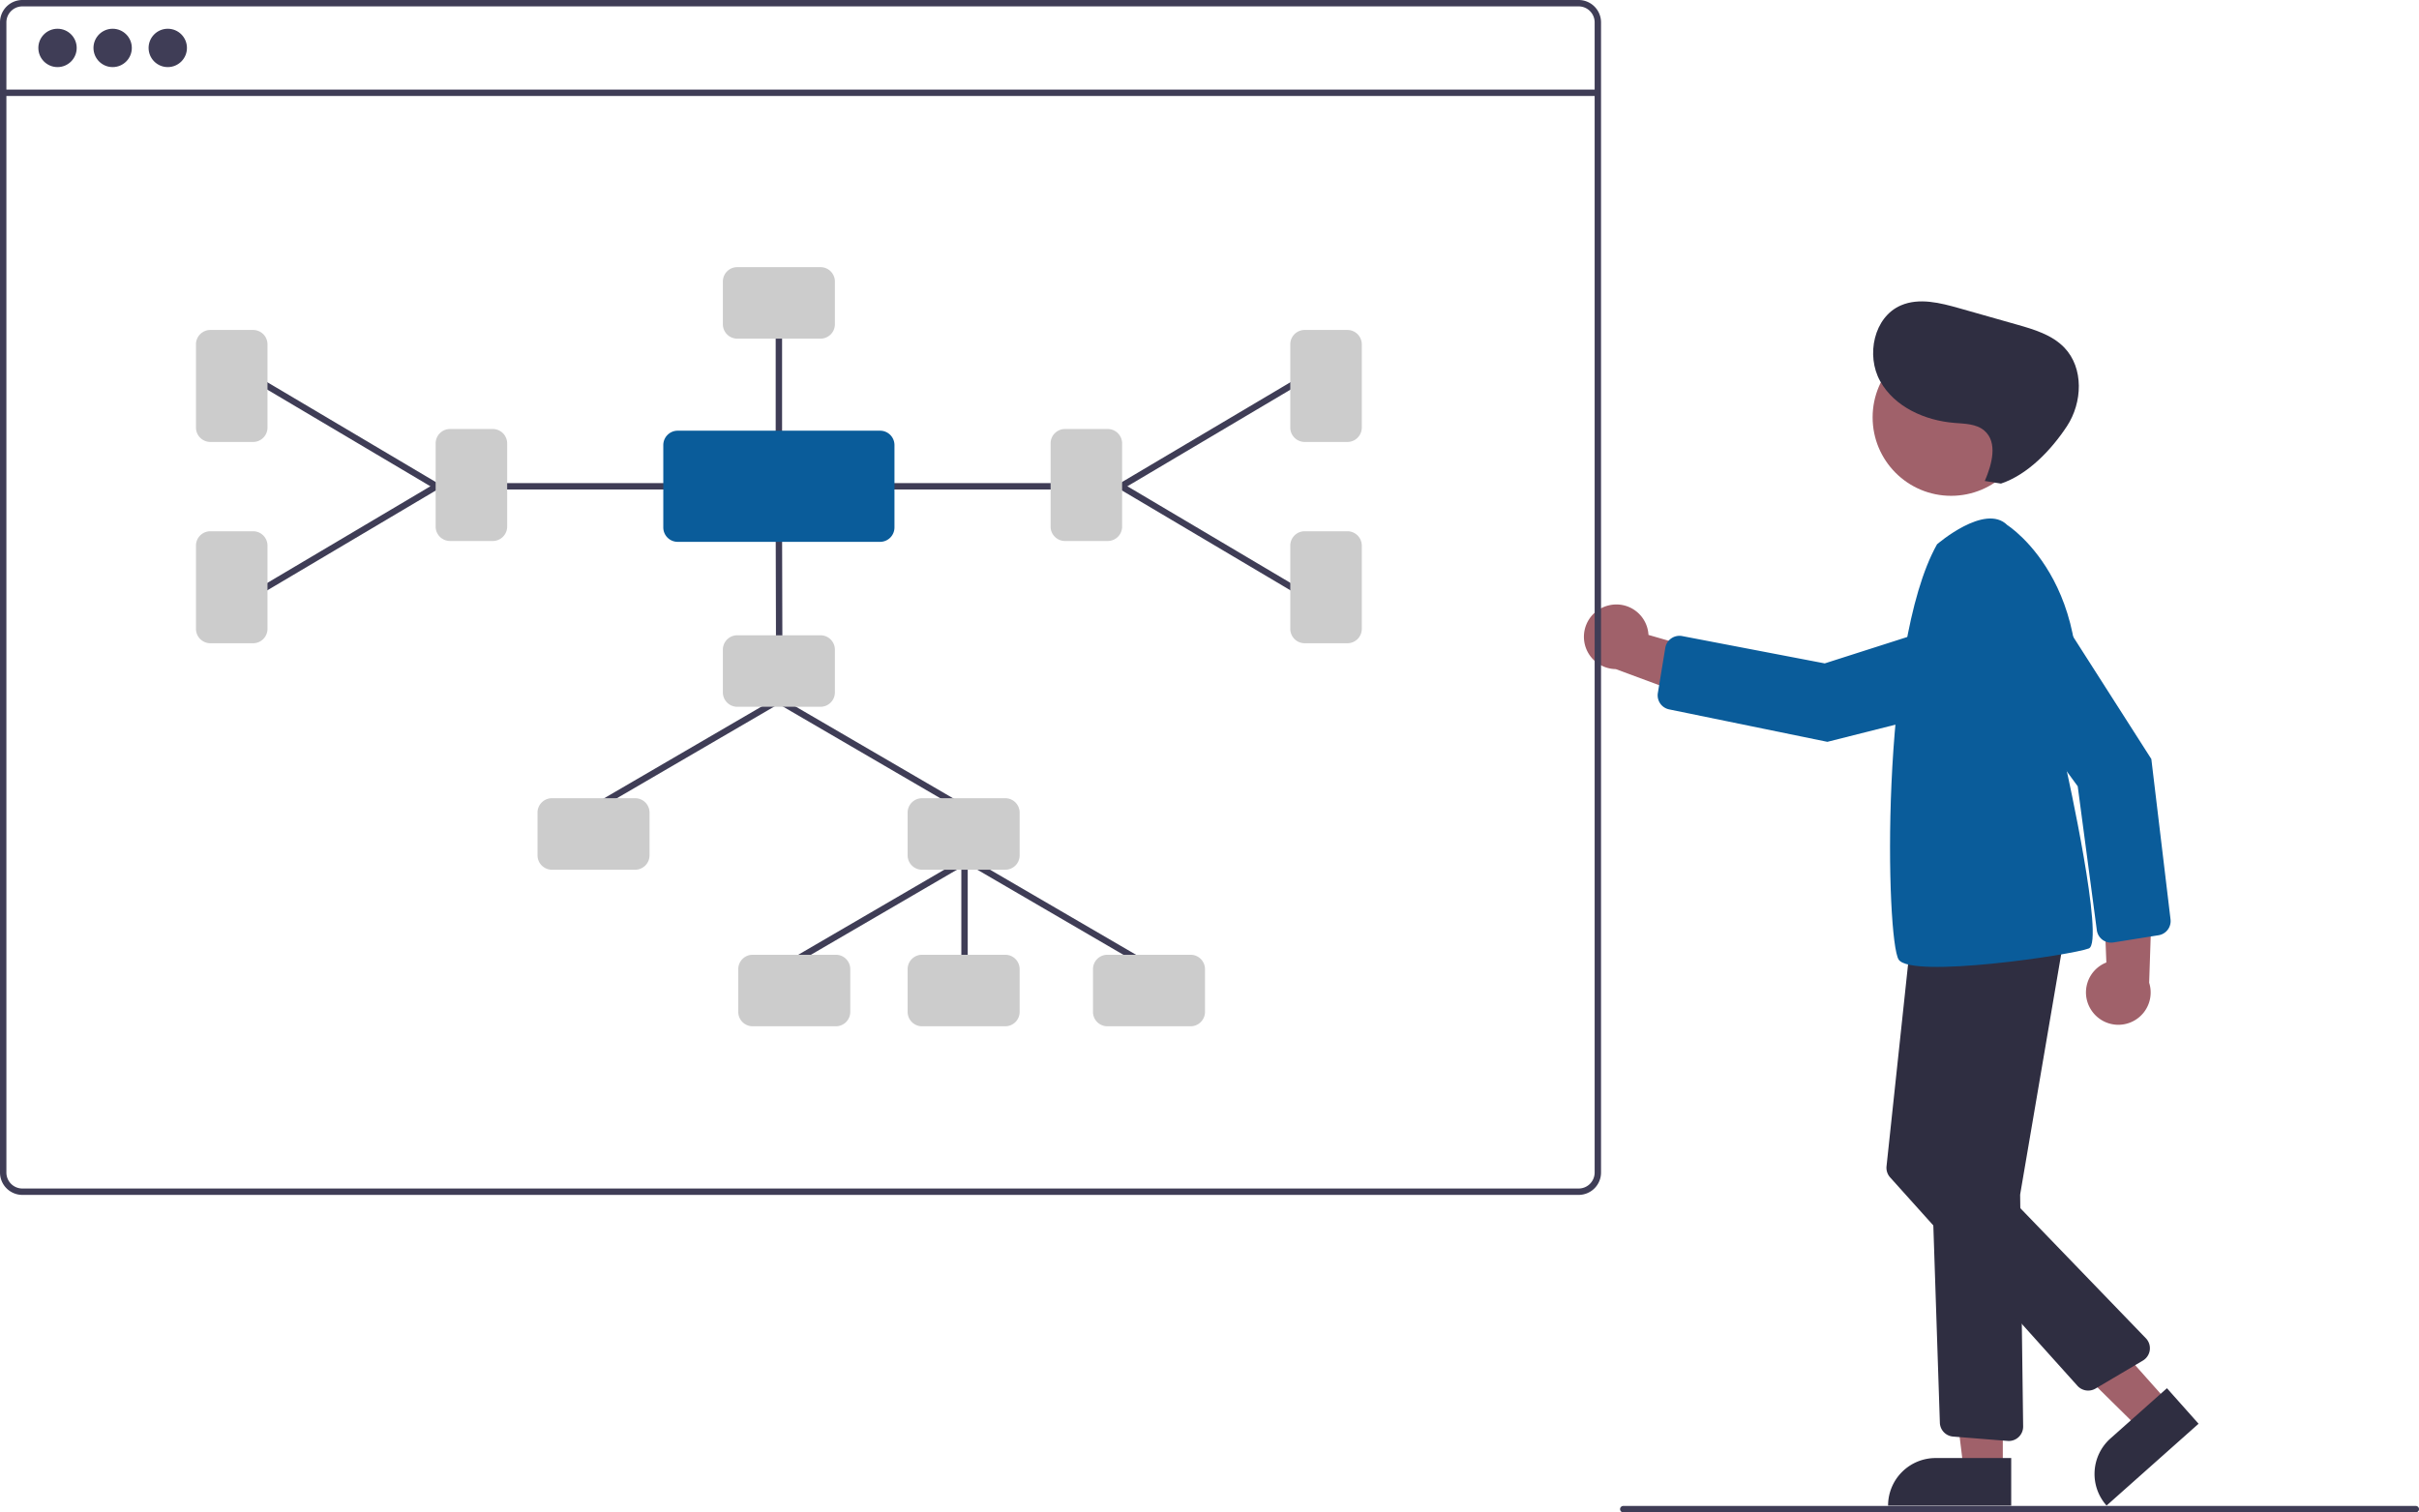 <svg xmlns="http://www.w3.org/2000/svg" id="ed1cb2a2-9ed7-4833-8d03-c78f60f09f28" data-name="Layer 1" viewBox="0 0 756.96 473.36" class="injected-svg ClassicGrid__ImageFile-sc-td9pmq-4 fNAcXv grid_media" xmlns:xlink="http://www.w3.org/1999/xlink"><path d="M875.75,529.197a10.056,10.056,0,0,1,4.899-14.62l-1.421-35.707,15.897,9.598-1.087,32.436a10.11,10.11,0,0,1-18.287,8.292Z" transform="translate(-221.52 -213.32)" fill="#a0616a"></path><path d="M896.967,506.049l-14.132,2.258a4.5,4.5,0,0,1-5.17-3.851l-5.979-45.029-29.545-40.432a13.579,13.579,0,0,1,3.653-19.453l-.001-0a13.579,13.579,0,0,1,18.754,4.13l30.174,47.218,6.006,50.181a4.554,4.554,0,0,1,.013.965A4.486,4.486,0,0,1,896.967,506.049Z" transform="translate(-221.52 -213.32)" fill="#0a5c9a"></path><polygon points="626.725 459.863 614.465 459.863 608.633 412.575 626.727 412.576 626.725 459.863" fill="#a0616a"></polygon><path d="M605.708,456.36h23.644a0,0,0,0,1,0,0v14.887a0,0,0,0,1,0,0H590.821a0,0,0,0,1,0,0v0A14.887,14.887,0,0,1,605.708,456.36Z" fill="#2f2e41"></path><polygon points="678.45 438.879 669.29 447.027 635.145 413.36 647.021 403.547 678.45 438.879" fill="#a0616a"></polygon><path d="M885.779,658.758h23.644a0,0,0,0,1,0,0v14.887a0,0,0,0,1,0,0H870.892a0,0,0,0,1,0,0v0A14.887,14.887,0,0,1,885.779,658.758Z" transform="translate(-439.24 546.751) rotate(-41.655)" fill="#2f2e41"></path><path d="M725.043,402.777a10.056,10.056,0,0,1,12.324,9.267l34.327,9.93-14.128,12.051L727.134,422.747a10.11,10.11,0,0,1-2.091-19.97Z" transform="translate(-221.52 -213.32)" fill="#a0616a"></path><circle cx="610.547" cy="130.628" r="24.561" fill="#a0616a"></circle><path d="M849.75,664.328,832.686,662.963a4.497,4.497,0,0,1-4.139-4.337l-4.763-143.833a4.489,4.489,0,0,1,3.876-4.605l34.02-4.747a4.5,4.5,0,0,1,5.058,5.214l-13.018,76.249a3.514,3.514,0,0,0-.05.635l.938,72.245a4.501,4.501,0,0,1-4.503,4.56C849.987,664.343,849.868,664.338,849.75,664.328Z" transform="translate(-221.52 -213.32)" fill="#2f2e41"></path><path d="M871.604,647.077l-58.619-65.238a4.504,4.504,0,0,1-1.127-3.484l7.403-69.405a4.493,4.493,0,0,1,4.774-4.013l35.976,2.398a4.5,4.5,0,0,1,3.964,5.931l-21.555,63.768a3.487,3.487,0,0,0,.797,3.551l49.793,51.604a4.5,4.5,0,0,1-.949,6.999l-14.819,8.757a4.51,4.51,0,0,1-5.636-.866Z" transform="translate(-221.52 -213.32)" fill="#2f2e41"></path><path d="M827.665,383.68s15-13,22-6c0,0,32.5,20.5,18.5,76.5,0,0,12,54,7,56s-55.5,9.5-59.5,3.5S809.665,415.68,827.665,383.68Z" transform="translate(-221.52 -213.32)" fill="#0a5c9a"></path><path d="M740.303,430.22l2.322-14.122a4.5,4.5,0,0,1,5.287-3.689l44.613,8.551L840.219,405.699a13.579,13.579,0,0,1,17.303,9.61l0-.001a13.579,13.579,0,0,1-9.842,16.489l-54.332,13.714-49.509-10.153a4.554,4.554,0,0,1-.92-.292A4.486,4.486,0,0,1,740.303,430.22Z" transform="translate(-221.52 -213.32)" fill="#0a5c9a"></path><path d="M842.606,363.871c2.244-5.195,4.144-12.113-.161-15.785-2.497-2.13-6.094-2.135-9.365-2.4-9.217-.747-18.706-4.988-23.211-13.064s-1.989-20.084,6.51-23.728c5.729-2.456,12.297-.783,18.294.918l18.006,5.106c5.35,1.517,10.967,3.19,14.819,7.201,6.143,6.397,5.684,17.212.805,24.618S856.077,361.868,847.665,364.68Z" transform="translate(-221.52 -213.32)" fill="#2f2e41"></path><path d="M977.48,686.68h-248a1,1,0,0,1,0-2h248a1,1,0,0,1,0,2Z" transform="translate(-221.52 -213.32)" fill="#3f3d56"></path><path d="M715.52,213.32h-487a7.008,7.008,0,0,0-7,7v360a7.008,7.008,0,0,0,7,7h487a7.008,7.008,0,0,0,7-7v-360A7.008,7.008,0,0,0,715.52,213.32Zm5,367a5.002,5.002,0,0,1-5,5h-487a5.002,5.002,0,0,1-5-5v-360a5.002,5.002,0,0,1,5-5h487a5.002,5.002,0,0,1,5,5Z" transform="translate(-221.52 -213.32)" fill="#3f3d56"></path><rect x="1" y="28.04" width="499" height="2" fill="#3f3d56"></rect><circle cx="18" cy="15" r="6" fill="#3f3d56"></circle><circle cx="35.25" cy="15" r="6" fill="#3f3d56"></circle><circle cx="52.5" cy="15" r="6" fill="#3f3d56"></circle><path d="M523.343,524.625a1,1,0,0,1-1-1v-41a1,1,0,0,1,2,0v41A1,1,0,0,1,523.343,524.625Z" transform="translate(-221.52 -213.32)" fill="#3f3d56"></path><path d="M521.972,466.625a.995.995,0,0,1-.502-.136l-56.815-33.104a1,1,0,0,1,1.007-1.729l56.815,33.104a1,1,0,0,1-.504,1.864Z" transform="translate(-221.52 -213.32)" fill="#3f3d56"></path><path d="M408.344,466.625a1,1,0,0,1-.504-1.864l56.815-33.104A1,1,0,0,1,465.661,433.385l-56.815,33.104A.999.999,0,0,1,408.344,466.625Z" transform="translate(-221.52 -213.32)" fill="#3f3d56"></path><path d="M580.972,516.625a.995.995,0,0,1-.502-.136l-56.815-33.104a1,1,0,0,1,1.007-1.729l56.815,33.104a1,1,0,0,1-.504,1.864Z" transform="translate(-221.52 -213.32)" fill="#3f3d56"></path><path d="M467.344,516.625a1,1,0,0,1-.504-1.864l56.815-33.104A1,1,0,0,1,524.661,483.385l-56.815,33.104A.999.999,0,0,1,467.344,516.625Z" transform="translate(-221.52 -213.32)" fill="#3f3d56"></path><path d="M465.343,415.625a1.0 1,0,0,1-1-.998L464.25,378.24a1.0 1,0,0,1,.998-1.002h.002a1.0 1,0,0,1,1,.998l.093,36.387a1.0 1,0,0,1-.998,1.002Z" transform="translate(-221.52 -213.32)" fill="#3f3d56"></path><path d="M478.276,434.541h-26.052a4.505,4.505,0,0,1-4.5-4.5V416.659a4.505,4.505,0,0,1,4.5-4.5h26.052a4.505,4.505,0,0,1,4.5,4.5v13.381A4.505,4.505,0,0,1,478.276,434.541Z" transform="translate(-221.52 -213.32)" fill="#ccc"></path><path d="M435.158,366.521H379.724a1,1,0,0,1,0-2h55.433a1,1,0,0,1,0,2Z" transform="translate(-221.52 -213.32)" fill="#3f3d56"></path><path d="M465.25,352.238a1,1,0,0,1-1-1v-34.613a1,1,0,0,1,2,0v34.613A1,1,0,0,1,465.25,352.238Z" transform="translate(-221.52 -213.32)" fill="#3f3d56"></path><path d="M358.157,366.521a.996.996,0,0,1-.509-.14l-53.815-31.896a1,1,0,0,1,1.02-1.721l53.815,31.896a1,1,0,0,1-.511,1.86Z" transform="translate(-221.52 -213.32)" fill="#3f3d56"></path><path d="M304.344,398.417a1,1,0,0,1-.511-1.86l53.815-31.896a1,1,0,0,1,1.02,1.721l-53.815,31.896A.996.996,0,0,1,304.344,398.417Z" transform="translate(-221.52 -213.32)" fill="#3f3d56"></path><path d="M375.724,382.651H362.343a4.505,4.505,0,0,1-4.5-4.5V352.099a4.505,4.505,0,0,1,4.5-4.5h13.381a4.505,4.505,0,0,1,4.5,4.5v26.052A4.505,4.505,0,0,1,375.724,382.651Z" transform="translate(-221.52 -213.32)" fill="#ccc"></path><path d="M478.276,319.316h-26.052a4.505,4.505,0,0,1-4.5-4.5V301.434a4.505,4.505,0,0,1,4.5-4.5h26.052a4.505,4.505,0,0,1,4.5,4.5v13.382A4.505,4.505,0,0,1,478.276,319.316Z" transform="translate(-221.52 -213.32)" fill="#ccc"></path><path d="M300.724,351.651H287.343a4.505,4.505,0,0,1-4.5-4.5V321.099a4.505,4.505,0,0,1,4.5-4.5h13.381a4.505,4.505,0,0,1,4.5,4.5v26.052A4.505,4.505,0,0,1,300.724,351.651Z" transform="translate(-221.52 -213.32)" fill="#ccc"></path><path d="M300.724,414.651H287.343a4.505,4.505,0,0,1-4.5-4.5V384.099a4.505,4.505,0,0,1,4.5-4.5h13.381a4.505,4.505,0,0,1,4.5,4.5v26.052A4.505,4.505,0,0,1,300.724,414.651Z" transform="translate(-221.52 -213.32)" fill="#ccc"></path><path d="M550.776,366.521H495.343a1,1,0,0,1,0-2h55.434a1,1,0,0,1,0,2Z" transform="translate(-221.52 -213.32)" fill="#3f3d56"></path><path d="M572.344,366.521a1,1,0,0,1-.511-1.86l53.815-31.896a1,1,0,1,1,1.02,1.721l-53.815,31.896A.995.995,0,0,1,572.344,366.521Z" transform="translate(-221.52 -213.32)" fill="#3f3d56"></path><path d="M626.157,398.417a.995.995,0,0,1-.509-.14l-53.815-31.896a1,1,0,1,1,1.02-1.721l53.815,31.896a1,1,0,0,1-.511,1.86Z" transform="translate(-221.52 -213.32)" fill="#3f3d56"></path><path d="M568.158,382.651H554.776a4.505,4.505,0,0,1-4.5-4.5V352.099a4.505,4.505,0,0,1,4.5-4.5h13.381a4.505,4.505,0,0,1,4.5,4.5v26.052A4.505,4.505,0,0,1,568.158,382.651Z" transform="translate(-221.52 -213.32)" fill="#ccc"></path><path d="M643.158,351.651H629.776a4.505,4.505,0,0,1-4.5-4.5V321.099a4.505,4.505,0,0,1,4.5-4.5h13.381a4.505,4.505,0,0,1,4.5,4.5v26.052A4.505,4.505,0,0,1,643.158,351.651Z" transform="translate(-221.52 -213.32)" fill="#ccc"></path><path d="M643.158,414.651H629.776a4.505,4.505,0,0,1-4.5-4.5V384.099a4.505,4.505,0,0,1,4.5-4.5h13.381a4.505,4.505,0,0,1,4.5,4.5v26.052A4.505,4.505,0,0,1,643.158,414.651Z" transform="translate(-221.52 -213.32)" fill="#ccc"></path><path d="M420.276,485.541h-26.052a4.505,4.505,0,0,1-4.5-4.5V467.659a4.505,4.505,0,0,1,4.5-4.5h26.052a4.505,4.505,0,0,1,4.5,4.5v13.381A4.505,4.505,0,0,1,420.276,485.541Z" transform="translate(-221.52 -213.32)" fill="#ccc"></path><path d="M536.091,485.541h-26.052a4.505,4.505,0,0,1-4.5-4.5V467.659a4.505,4.505,0,0,1,4.5-4.5h26.052a4.505,4.505,0,0,1,4.5,4.5v13.381A4.505,4.505,0,0,1,536.091,485.541Z" transform="translate(-221.52 -213.32)" fill="#ccc"></path><path d="M483.091,534.541h-26.052a4.505,4.505,0,0,1-4.5-4.5V516.659a4.505,4.505,0,0,1,4.5-4.5h26.052a4.505,4.505,0,0,1,4.5,4.5v13.381A4.505,4.505,0,0,1,483.091,534.541Z" transform="translate(-221.52 -213.32)" fill="#ccc"></path><path d="M594.091,534.541h-26.052a4.505,4.505,0,0,1-4.5-4.5V516.659a4.505,4.505,0,0,1,4.5-4.5h26.052a4.505,4.505,0,0,1,4.5,4.5v13.381A4.505,4.505,0,0,1,594.091,534.541Z" transform="translate(-221.52 -213.32)" fill="#ccc"></path><path d="M536.091,534.541h-26.052a4.505,4.505,0,0,1-4.5-4.5V516.659a4.505,4.505,0,0,1,4.5-4.5h26.052a4.505,4.505,0,0,1,4.5,4.5v13.381A4.505,4.505,0,0,1,536.091,534.541Z" transform="translate(-221.52 -213.32)" fill="#ccc"></path><path d="M496.919,382.917H433.581a4.505,4.505,0,0,1-4.5-4.5v-25.792a4.505,4.505,0,0,1,4.5-4.5h63.338a4.505,4.505,0,0,1,4.5,4.5v25.792A4.505,4.505,0,0,1,496.919,382.917Z" transform="translate(-221.52 -213.32)" fill="#0a5c9a"></path></svg>